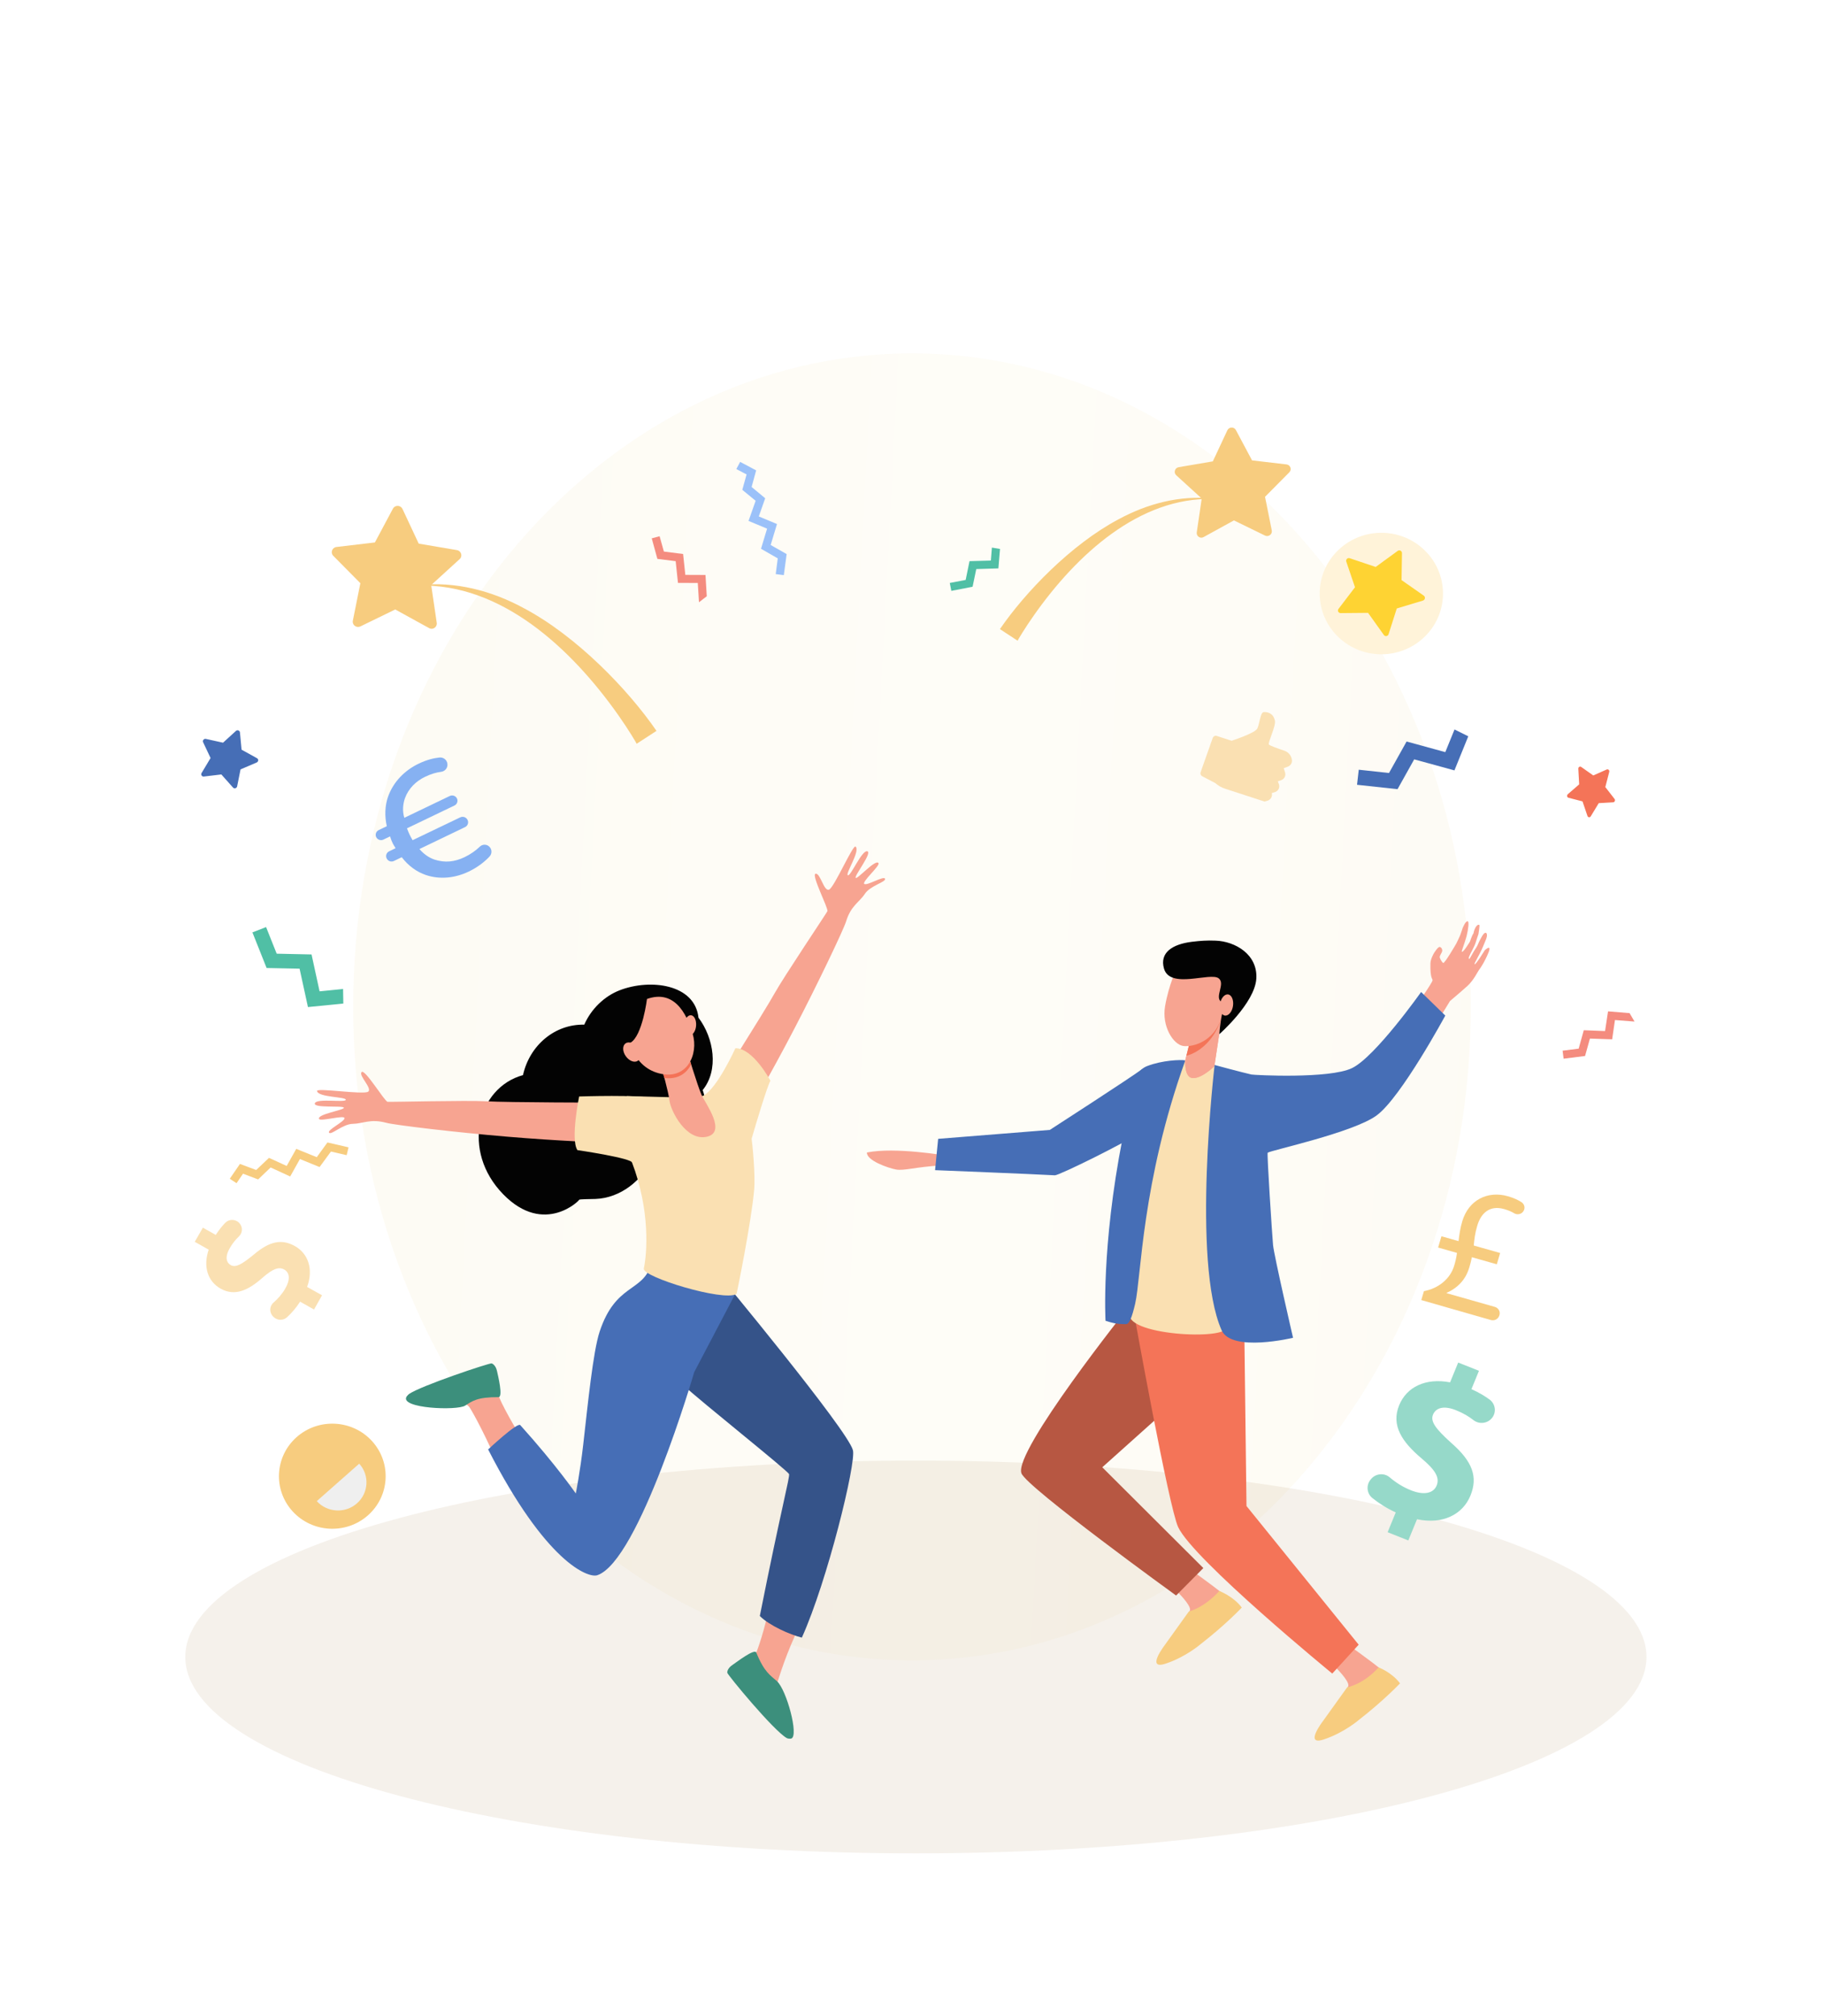 <svg width="315" height="348" viewBox="0 0 315 348" fill="none" xmlns="http://www.w3.org/2000/svg">
<g opacity="0.05" filter="url(#filter0_f)">
<path d="M157.5 286.616C210.795 286.616 254 236.11 254 173.808C254 111.506 210.795 61 157.5 61C104.205 61 61 111.506 61 173.808C61 236.11 104.205 286.616 157.5 286.616Z" fill="url(#paint0_linear)"/>
</g>
<path opacity="0.1" d="M158.17 319.937C227.852 319.937 284.341 304.759 284.341 286.035C284.341 267.312 227.852 252.134 158.17 252.134C88.488 252.134 32 267.312 32 286.035C32 304.759 88.488 319.937 158.17 319.937Z" fill="#9B7333"/>
<path d="M175.739 110.605C175.783 110.459 177.008 108.41 178.586 106.172C185.904 95.78 196.764 85.765 209.497 86.143L209.511 86.071C203.757 85.446 198.121 86.957 193.164 89.646C184.99 93.977 177.037 102.247 172.685 108.599L175.739 110.605Z" fill="#F7CC7F"/>
<path d="M206.678 91.899L207.534 86.056L203.137 82.044C202.635 81.594 202.886 80.766 203.55 80.649L209.452 79.646L211.96 74.283C212.241 73.673 213.126 73.644 213.436 74.24L216.224 79.472L222.17 80.17C222.849 80.242 223.144 81.056 222.657 81.536L218.467 85.765L219.632 91.565C219.765 92.219 219.072 92.742 218.467 92.451L213.096 89.835L207.859 92.713C207.298 93.047 206.575 92.553 206.678 91.899Z" fill="#F7CC7F"/>
<path d="M130.584 81.201L129.802 84.064L132.148 86.012L131.041 89.151L134.184 90.46L133.092 94.079L135.851 95.648L135.364 99.282L133.963 99.107L134.317 96.389L131.425 94.733L132.473 91.259L129.271 89.922L130.496 86.448L128.194 84.558L128.932 81.899L127.161 80.969L127.825 79.733L130.584 81.201Z" fill="#9BC1F9"/>
<path d="M64.249 248.771C67.642 252.506 67.332 258.233 63.541 261.59C59.749 264.933 53.921 264.613 50.527 260.892C47.134 257.157 47.444 251.431 51.236 248.073C55.027 244.73 60.855 245.05 64.249 248.771Z" fill="#F7CC7F"/>
<path d="M54.703 259.134C56.517 261.125 59.631 261.3 61.652 259.512C63.673 257.724 63.85 254.658 62.035 252.666L54.703 259.134Z" fill="#EFEFEF"/>
<path d="M54.231 226.054L51.826 224.702C51.162 225.748 50.35 226.679 49.568 227.391C48.919 227.987 47.901 227.972 47.267 227.362L47.193 227.289C46.485 226.621 46.499 225.501 47.237 224.862C47.99 224.208 48.713 223.394 49.273 222.42C50.1 220.996 50.1 219.717 49.081 219.15C48.123 218.612 47.045 219.077 45.349 220.56C42.9 222.725 40.583 223.83 38.119 222.464C35.891 221.214 35.035 218.699 36.039 215.72L33.634 214.368L35.035 211.926L37.263 213.176C37.824 212.29 38.385 211.621 38.901 211.083C39.55 210.429 40.598 210.429 41.262 211.054C41.941 211.708 41.955 212.784 41.262 213.438C40.745 213.932 40.185 214.572 39.683 215.458C38.754 217.086 39.152 218.002 39.86 218.394C40.701 218.859 41.734 218.278 43.77 216.621C46.544 214.252 48.624 213.83 50.911 215.095C53.169 216.359 54.187 219.005 53.036 222.158L55.618 223.597L54.231 226.054Z" fill="#FAE0B2"/>
<path d="M251.192 125.926L249.599 129.835L242.915 128.004L239.876 133.44L234.653 132.873L234.357 135.475L241.351 136.231L244.228 131.085L251.177 132.989L253.567 127.103L251.192 125.926Z" fill="#466EB6"/>
<path d="M239.64 264.497L241.041 261.082C239.507 260.384 238.091 259.483 236.984 258.582C236.069 257.826 235.907 256.489 236.615 255.529L236.704 255.413C237.486 254.367 239.02 254.178 240.009 255.035C241.027 255.907 242.266 256.707 243.697 257.273C245.778 258.102 247.533 257.869 248.109 256.431C248.669 255.064 247.858 253.742 245.512 251.765C242.133 248.916 240.201 246.067 241.632 242.579C242.93 239.411 246.205 237.827 250.425 238.626L251.827 235.21L255.412 236.635L254.114 239.803C255.412 240.385 256.43 240.995 257.256 241.605C258.245 242.347 258.452 243.727 257.714 244.716C256.947 245.733 255.486 245.937 254.468 245.152C253.715 244.556 252.727 243.945 251.443 243.437C249.068 242.492 247.887 243.204 247.474 244.207C246.987 245.399 247.961 246.663 250.588 249.047C254.32 252.288 255.265 254.963 253.937 258.189C252.624 261.387 249.215 263.218 244.715 262.259L243.21 265.921L239.64 264.497Z" fill="#96D9C9"/>
<path d="M84.625 146.289C84.979 146.754 84.949 147.394 84.566 147.83C83.798 148.673 82.544 149.69 80.966 150.446C78.664 151.55 76.023 151.885 73.529 151.042C71.98 150.518 70.49 149.443 69.383 147.975L68.026 148.629C67.569 148.847 67.008 148.658 66.787 148.207L66.772 148.178C66.551 147.728 66.742 147.176 67.2 146.958L68.321 146.42C68.1 146.056 67.952 145.838 67.849 145.635C67.672 145.286 67.51 144.865 67.362 144.385L66.211 144.937C65.754 145.155 65.193 144.966 64.972 144.516C64.751 144.065 64.942 143.513 65.4 143.295L66.801 142.626C66.403 140.868 66.477 139.08 67.008 137.554C67.923 134.952 69.915 132.961 72.334 131.813C73.736 131.144 74.916 130.868 75.89 130.766C76.569 130.694 77.174 131.159 77.262 131.827V131.842C77.365 132.525 76.879 133.15 76.17 133.237C75.374 133.339 74.459 133.586 73.411 134.095C71.877 134.836 70.579 136.042 69.929 137.801C69.575 138.818 69.472 140.025 69.826 141.173L77.675 137.408C78.133 137.19 78.693 137.379 78.915 137.83C79.136 138.28 78.944 138.833 78.487 139.051L70.283 142.99C70.431 143.382 70.593 143.774 70.711 144.022C70.859 144.327 71.021 144.647 71.257 145.039L79.475 141.1C79.948 140.868 80.523 141.071 80.744 141.536C80.98 142.001 80.774 142.568 80.302 142.786L72.438 146.565C73.175 147.437 74.09 148.062 75.019 148.382C76.864 148.978 78.502 148.789 80.243 147.96C81.305 147.452 82.175 146.812 82.81 146.202C83.341 145.649 84.182 145.708 84.625 146.289Z" fill="#86B1F2"/>
<path d="M59.247 170.721L55.19 171.128L53.803 164.762L47.783 164.631L45.953 160.038L43.593 160.954L46.042 167.102L51.737 167.218L53.183 173.846L59.291 173.236L59.247 170.721Z" fill="#50BFA5"/>
<path d="M210.14 127.043L212.692 127.872C212.692 127.872 216.735 126.578 217.133 125.764C217.532 124.95 217.65 122.988 218.225 122.93C218.801 122.872 219.907 123.061 220.173 124.412C220.365 125.386 218.904 128.22 219.14 128.526C219.287 128.715 220.733 129.238 221.796 129.587C222.504 129.819 223.006 130.43 223.109 131.171C223.183 131.665 222.902 132.145 222.43 132.334L221.692 132.61L221.929 133.351C222.106 133.903 221.796 134.499 221.235 134.688L220.674 134.877L220.851 135.328C221.088 135.909 220.763 136.578 220.143 136.752L219.642 136.897L219.656 137.028C219.745 137.566 219.391 138.089 218.86 138.235L218.373 138.365L211.586 136.156C210.951 135.953 210.361 135.618 209.859 135.168L207.602 133.991C207.366 133.86 207.248 133.584 207.337 133.322L209.432 127.392C209.55 127.101 209.86 126.941 210.14 127.043Z" fill="#FAE0B2"/>
<path d="M109.95 128.392C109.891 128.232 108.534 125.935 106.778 123.45C98.604 111.852 86.491 100.675 72.268 101.096L72.253 101.009C78.686 100.311 84.971 101.997 90.504 105.006C99.622 109.846 108.504 119.075 113.373 126.168L109.95 128.392Z" fill="#F7CC7F"/>
<path d="M75.425 107.521L74.466 100.995L79.379 96.518C79.939 96.01 79.659 95.094 78.907 94.963L72.311 93.844L69.508 87.856C69.184 87.173 68.21 87.144 67.856 87.812L64.743 93.641L58.103 94.425C57.351 94.513 57.026 95.414 57.557 95.952L62.234 100.675L60.936 107.143C60.788 107.884 61.556 108.466 62.249 108.131L68.254 105.21L74.097 108.422C74.731 108.8 75.528 108.262 75.425 107.521Z" fill="#F7CC7F"/>
<path d="M245.453 224.425L245.91 222.884C248.344 222.434 250.44 220.821 251.133 218.495C251.354 217.754 251.502 217.129 251.62 216.286L248.359 215.356L248.935 213.408L251.886 214.251C252.004 213.277 252.166 212.013 252.535 210.806C253.627 207.158 256.902 205.501 260.414 206.504C261.417 206.795 262.199 207.158 262.774 207.536C263.291 207.885 263.438 208.568 263.084 209.091C262.745 209.615 262.036 209.76 261.491 209.44C261.048 209.164 260.473 208.917 259.75 208.713C257.271 208.016 255.766 209.397 255.117 211.591C254.718 212.914 254.615 213.96 254.512 215.007L259.071 216.3L258.495 218.248L254.187 217.027C253.936 218.233 253.641 219.425 253.022 220.457C252.269 221.693 251.177 222.579 249.835 223.175L249.82 223.233L258.156 225.602C258.776 225.777 259.13 226.402 258.953 227.012L258.923 227.099C258.746 227.695 258.097 228.044 257.477 227.87L245.453 224.425Z" fill="#F7CC7F"/>
<path d="M34.815 133.44L36.364 130.853L35.08 128.135C34.932 127.83 35.213 127.481 35.552 127.554L38.518 128.208L40.746 126.173C40.996 125.941 41.41 126.1 41.439 126.435L41.719 129.414L44.375 130.882C44.685 131.042 44.656 131.478 44.331 131.624L41.542 132.815L40.952 135.751C40.879 136.086 40.451 136.202 40.229 135.94L38.223 133.687L35.198 134.051C34.873 134.094 34.637 133.731 34.815 133.44Z" fill="#466EB6"/>
<path d="M281.423 174.893L277.705 174.587L277.189 177.988L273.515 177.843L272.63 181.026L269.856 181.375L270.033 182.756L273.736 182.291L274.577 179.282L278.413 179.413L278.9 176.084L282.279 176.346L281.423 174.893Z" fill="#F48C7F"/>
<path d="M122.056 102.931L121.835 99.254L118.353 99.239L117.97 95.635L114.65 95.213L113.912 92.568L112.555 92.931L113.528 96.478L116.686 96.87L117.084 100.62L120.507 100.634L120.714 103.963L122.056 102.931Z" fill="#F48C7F"/>
<path d="M41.439 200.923L44.242 201.97L46.455 199.877L49.51 201.272L51.162 198.322L54.703 199.76L56.547 197.217L60.192 198.06L59.867 199.412L57.152 198.787L55.19 201.461L51.796 200.08L50.114 203.089L46.736 201.534L44.581 203.598L41.97 202.609L40.849 204.252L39.683 203.481L41.439 200.923Z" fill="#F7CC7F"/>
<path d="M171.298 94.529L171.121 96.768L167.432 96.87L166.768 100.111L164.024 100.634L164.29 102L167.963 101.288L168.598 98.236L172.419 98.119L172.699 94.762L171.298 94.529Z" fill="#50BFA5"/>
<path d="M245.925 94.892C250.174 98.904 250.307 105.546 246.235 109.718C242.163 113.903 235.42 114.034 231.185 110.023C226.936 106.011 226.803 99.369 230.876 95.198C234.948 91.026 241.69 90.881 245.925 94.892Z" fill="#FFF3D9"/>
<path d="M245.748 103.671L241.218 105.038L239.802 109.485C239.684 109.849 239.197 109.921 238.99 109.616L236.261 105.793L231.525 105.837C231.141 105.837 230.92 105.416 231.156 105.11L234.003 101.375L232.498 96.942C232.38 96.579 232.72 96.244 233.089 96.361L237.574 97.872L241.381 95.096C241.69 94.878 242.118 95.096 242.118 95.474L242.044 100.14L245.91 102.843C246.19 103.075 246.117 103.555 245.748 103.671Z" fill="#FED333"/>
<path d="M276.098 138.644L278.591 138.498C278.857 138.484 279.004 138.135 278.827 137.917L277.234 135.868L277.912 133.251C277.986 132.975 277.735 132.728 277.485 132.83L275.153 133.862L273.073 132.394C272.852 132.234 272.542 132.423 272.571 132.714L272.719 135.402L270.757 137.103C270.55 137.292 270.609 137.655 270.875 137.713L273.294 138.338L274.15 140.853C274.239 141.129 274.593 141.158 274.725 140.911L276.098 138.644Z" fill="#F47458"/>
<path d="M206.339 271.488C206.339 271.488 212.477 275.848 213.436 277.142C214.823 279.017 203.049 282.519 204.333 280.325C204.628 279.816 205.484 278.13 205.513 277.956C205.705 277.069 203.211 274.656 203.211 274.656L206.339 271.488Z" fill="#F7A491"/>
<path d="M201.146 283.988L205.306 278.189C205.306 278.189 207.903 277.593 210.574 274.642C210.574 274.642 212.979 275.543 214.454 277.505C214.454 277.505 211.666 280.47 207.372 283.799C207.372 283.799 204.82 286.023 201.308 287.185C197.796 288.348 201.146 283.988 201.146 283.988Z" fill="#F7CC7F"/>
<path d="M256.415 164.035C256.415 164.035 254.836 166.608 254.659 166.448C254.526 166.331 255.471 164.965 256.149 163.323C256.326 162.901 256.489 162.48 256.651 162.102C257.049 161.084 256.562 160.561 255.972 161.564C255.766 161.913 255.441 162.509 255.264 162.959C255.072 163.454 254.748 163.846 254.526 164.224C254.084 164.994 253.774 165.561 253.759 165.532C253.73 165.488 253.538 165.576 253.715 165.125C253.921 164.573 254.6 163.512 254.851 162.683C254.984 162.218 255.323 161.259 255.323 161.259C255.323 161.259 255.574 159.718 255.485 159.675C255.028 159.442 254.571 160.459 254.467 161.114C254.187 161.506 253.862 162.523 253.862 162.523C253.862 162.523 252.741 164.442 252.461 164.297C252.343 164.238 252.903 162.974 253.257 161.651C253.582 160.43 253.715 159.137 253.494 159.05C253.11 158.89 252.594 160.212 252.594 160.212C252.594 160.212 252.284 161.157 252.166 161.462C252.018 161.826 251.502 162.872 251.502 162.872C251.502 162.872 249.466 166.404 249.23 166.23C248.993 166.07 248.595 165.401 248.639 165.14C248.684 164.878 249.023 164.442 249.067 164.18C249.112 163.919 248.964 163.541 248.639 163.468C248.33 163.395 247.621 164.573 247.621 164.573C247.621 164.573 247.046 165.532 247.031 166.317C246.972 168.991 247.415 168.889 247.4 169.224C247.385 169.631 244.243 174.093 244.243 174.093C244.243 174.093 244.228 174.122 244.184 174.165L247.916 176.84C249.156 174.849 250.13 173.279 250.41 172.799C250.41 172.799 252.284 171.229 253.42 170.198C254.556 169.166 255.205 167.683 255.485 167.349C255.53 167.305 256.385 166.113 257.079 164.384C257.654 162.872 256.415 164.035 256.415 164.035Z" fill="#F8A492"/>
<path d="M215.723 226.722L214.749 231.445L190.36 253.291L207.815 270.688L203.108 275.426C203.108 275.426 177.332 256.779 176.403 254.337C174.972 250.573 194.89 225.646 194.89 225.646L215.723 226.722Z" fill="#B75742"/>
<path d="M233.679 284.554C233.679 284.554 239.816 288.914 240.776 290.208C242.162 292.083 230.388 295.586 231.672 293.391C231.967 292.882 232.823 291.196 232.852 291.022C233.044 290.135 230.551 287.723 230.551 287.723L233.679 284.554Z" fill="#F7A491"/>
<path d="M228.485 297.083L232.646 291.283C232.646 291.283 235.42 290.789 238.075 287.839C238.075 287.839 240.303 288.638 241.779 290.586C241.779 290.586 238.99 293.551 234.697 296.879C234.697 296.879 232.144 299.103 228.633 300.266C225.121 301.443 228.485 297.083 228.485 297.083Z" fill="#F7CC7F"/>
<path d="M214.882 228.917L215.265 259.977L234.638 283.915L230.079 288.9C230.079 288.9 206.088 269.25 203.462 263.61C201.839 260.108 195.893 227.042 195.893 227.042L214.882 228.917Z" fill="#F47458"/>
<path d="M195.214 226.475C197.191 222.071 196.97 190.459 204.686 183.047C207.401 183.497 209.334 183.759 209.791 183.875C210.19 187.131 210.632 199.078 210.913 210.037C211.09 217.333 210.913 224.978 211.813 229.019C212.388 231.504 193.399 230.501 195.214 226.475Z" fill="#FAE0B2"/>
<path d="M162.534 201.185C158.019 201.447 156.115 202.144 154.728 201.883C153.342 201.621 149.638 200.328 149.712 198.947C154.669 197.973 163.315 199.485 163.315 199.485C162.725 202.333 162.534 201.185 162.534 201.185Z" fill="#F7A491"/>
<path d="M201.396 184.049C201.396 184.049 199.39 193.744 197.058 195.401C194.727 197.072 182.894 202.929 182.171 202.886C178.601 202.682 161.486 201.999 161.486 201.999L162.017 196.592L181.301 195.052C181.301 195.052 195.258 186.04 197.147 184.616C198.46 183.788 201.396 184.049 201.396 184.049Z" fill="#466EB6"/>
<path d="M194.447 228.583C192.706 228.583 192.071 228.35 190.921 228.001C190.921 228.001 190.168 215.313 193.857 196.505C195.244 189.413 195.288 185.11 198.135 184.02C200.703 183.032 203.845 182.901 204.701 183.046C197.147 204.121 197.117 220.342 196.04 225.051C195.494 227.405 195.022 228.597 194.447 228.583Z" fill="#466EB6"/>
<path d="M205.484 179.863L204.687 183.046C204.687 183.046 204.51 185.823 205.808 186.07C207.387 186.375 209.718 184.049 209.718 184.049L211.075 175.067L205.484 179.863Z" fill="#F7A491"/>
<path d="M205.484 179.863L204.687 183.046C204.687 183.046 204.51 185.823 205.808 186.07C207.387 186.375 209.718 184.049 209.718 184.049L211.075 175.067L205.484 179.863Z" fill="#F7A491"/>
<path d="M211.075 175.111L205.483 179.863L204.893 182.247C207.032 181.738 210.087 179.413 211.075 175.111Z" fill="#F47458"/>
<path d="M205.468 166.84C204.111 166.84 202.901 167.756 202.429 169.093C202.031 170.198 201.529 171.826 201.204 173.701C200.614 177.16 202.606 180.314 204.347 180.561C206.088 180.808 210.219 179.674 211.134 174.791C211.533 172.698 212.049 169.951 210.293 168.497C208.936 167.378 207.018 166.855 205.468 166.84Z" fill="#F7A491"/>
<path d="M210.574 178.526C210.574 178.526 216.697 173.148 216.962 168.948C217.228 164.748 213.289 162.495 209.925 162.378C208.405 162.32 207.372 162.393 205.808 162.582C202.429 163.003 200.246 164.471 201.013 167.189C202.046 170.837 209.039 167.756 210.471 168.89C211.651 169.82 209.733 172.073 210.884 172.93C211.961 173.744 211.415 173.468 211.061 174.994C210.707 176.564 210.574 178.526 210.574 178.526Z" fill="#030303"/>
<path d="M212.934 173.657C212.787 174.66 212.152 175.401 211.533 175.314C210.913 175.227 210.529 174.34 210.692 173.323C210.839 172.32 211.474 171.579 212.093 171.666C212.713 171.753 213.082 172.654 212.934 173.657Z" fill="#F7A491"/>
<path d="M249.598 175.314L245.423 171.244C245.423 171.244 237.5 182.45 233.487 184.383C229.577 186.273 216.578 185.59 216.121 185.488C214.557 185.139 209.762 183.845 209.762 183.845C209.762 183.845 205.749 217.827 210.972 229.643C212.683 233.495 223.306 230.937 223.306 230.937C223.306 230.937 220.031 216.78 219.854 214.934C219.691 213.161 218.777 199.121 218.924 198.99C219.308 198.612 233.811 195.502 237.78 192.522C241.985 189.398 249.598 175.314 249.598 175.314Z" fill="#466EB6"/>
<path d="M86.897 206.156C94.053 213.496 100.323 206.999 100.013 207.1C100.264 206.999 101.828 206.999 102.846 206.97C107.11 206.81 110.991 203.801 112.673 199.819C119.046 198.99 123.222 193.191 121.348 188.177C124.166 184.717 123.296 179.209 120.625 175.677C120.005 169.892 112.333 168.904 107.036 170.939C104.351 171.971 102.079 174.195 100.899 176.883C95.808 176.767 91.456 180.459 90.32 185.59C82.426 187.755 79.594 198.671 86.897 206.156Z" fill="#030303"/>
<path d="M132.842 277.302C132.104 281.27 130.82 284.758 130.658 285.165C130.569 285.368 129.773 286.081 129.684 286.284C130.112 291.124 133.24 293.987 136.176 296.037C135.542 293.595 134.125 290.804 134.302 290.266C134.597 289.409 135.733 285.47 138.153 280.514C135.689 280.238 134.819 278.77 132.842 277.302Z" fill="#F7A491"/>
<path d="M123.901 219.775L106.933 231.184C106.933 231.184 115.196 236.475 118.028 239.134C120.861 241.794 136.029 253.858 136.265 254.468C136.442 254.919 134.863 260.645 131.219 278.959C132.827 280.586 136.383 282.171 138.478 282.694C142.889 272.927 147.862 252.593 147.301 250.355C146.445 246.896 123.901 219.775 123.901 219.775Z" fill="#355389"/>
<path d="M80.936 242.753C81.438 243.233 84.743 249.584 86.012 252.985C87.856 251.837 88.977 250.485 91.028 249.715C89.405 247.404 86.233 241.823 85.968 240.5C85.348 237.346 84.625 236.881 84.625 236.881C84.625 236.881 73.913 240.457 73.19 241.459C72.482 242.448 78.93 240.82 80.936 242.753Z" fill="#F7A491"/>
<path d="M86.085 241.183C86.912 241.183 86.012 237.477 85.82 236.634C85.599 235.675 85.038 235.384 84.905 235.355C84.522 235.268 72.615 239.235 70.608 240.66C70.475 240.762 70.225 241.067 70.195 241.125C69.088 243.145 78.915 243.538 80.317 242.651C81.571 241.866 82.353 241.169 86.085 241.183Z" fill="#3C8F7C"/>
<path d="M126.984 223.35C126.984 223.35 112.614 217.769 112.422 218.365C110.932 223.089 106.299 221.562 103.555 229.876C102.404 233.364 101.504 242.55 100.722 249.367C100.191 254.047 99.438 257.811 99.438 257.811C99.438 257.811 96.104 252.957 89.848 246.009C89.361 245.471 84.3 250.21 84.3 250.21C94.274 269.7 101.548 272.447 103.142 271.924C110.356 269.526 119.902 236.853 119.888 236.867C121.068 234.629 126.984 223.35 126.984 223.35Z" fill="#466EB6"/>
<path d="M104.794 190.342C104.794 190.342 87.635 190.328 83.961 190.11C80.641 189.921 67.451 190.255 66.934 190.197C66.418 190.139 63.01 184.456 62.449 185.066C61.888 185.677 64.352 187.886 63.585 188.453C62.818 189.02 54.644 187.741 54.747 188.337C54.954 189.456 59.719 189.31 59.719 189.848C59.719 190.386 54.718 189.543 54.378 190.444C54.039 191.345 59.188 190.807 59.38 191.214C59.587 191.607 54.614 192.348 55.116 193.177C55.396 193.627 59.528 192.421 59.498 193.031C59.483 193.642 56.459 195.052 56.828 195.531C57.196 196.011 59.188 194.02 60.944 194.005C62.7 193.976 63.939 193.075 66.743 193.831C68.115 194.209 78.649 195.473 87.531 196.214C96.649 196.985 104.115 197.232 104.115 197.232L104.794 190.342Z" fill="#F7A491"/>
<path d="M122.91 188.986C122.91 188.986 132.008 174.653 133.771 171.47C135.371 168.598 142.662 157.763 142.887 157.301C143.111 156.839 140.032 150.976 140.855 150.832C141.678 150.688 142.27 153.918 143.165 153.579C144.06 153.239 147.3 145.736 147.757 146.139C148.61 146.905 145.955 150.807 146.417 151.092C146.88 151.378 148.81 146.754 149.766 146.95C150.721 147.145 147.524 151.158 147.773 151.534C148 151.915 151.278 148.158 151.724 149.016C151.963 149.49 148.732 152.298 149.273 152.598C149.805 152.909 152.624 151.133 152.841 151.695C153.057 152.258 150.287 152.864 149.342 154.322C148.385 155.772 146.952 156.328 146.114 159.07C145.71 160.416 141.204 169.883 137.126 177.692C132.947 185.713 129.196 192.077 129.196 192.077L122.91 188.986Z" fill="#F7A491"/>
<path d="M130.245 205.356C130.466 202.638 129.935 197.479 129.802 196.578C130.629 193.758 132.414 187.741 133.048 186.563C133.048 186.563 130.068 180.91 126.999 180.953C126.999 180.953 123.871 187.886 121.466 189.136C121.437 189.121 120.611 189.499 120.256 189.499C117.925 189.485 109.781 189.238 108.261 189.209L109.117 200.589C112.333 208.975 111.743 216.403 111.183 218.99C110.873 220.429 125.022 224.745 127.191 223.365C127.25 223.306 129.773 210.85 130.245 205.356Z" fill="#FAE0B2"/>
<path d="M112.392 189.63C110.887 188.918 100.013 189.281 100.013 189.281C100.013 189.281 98.494 196.737 99.718 198.54C99.718 198.54 109.441 199.964 109.161 200.749L112.392 189.63Z" fill="#FAE0B2"/>
<path d="M114.281 184.412C114.281 184.412 115.417 188.336 115.623 190.022C115.83 191.723 118.441 196.984 122.012 196.243C125.583 195.487 121.864 190.56 121.156 189.005C120.463 187.45 118.574 181.185 118.574 181.185L114.281 184.412Z" fill="#F7A491"/>
<path d="M119.356 183.758C118.914 182.334 118.56 181.185 118.56 181.185L114.266 184.412C114.266 184.412 114.473 185.139 114.723 186.083C117.01 186.389 118.56 185.313 119.356 183.758Z" fill="#F47257"/>
<path d="M111.168 172.669C111.168 172.669 109.294 173.73 108.645 175.968C107.996 178.207 108.851 183.962 113.75 185.27C118.633 186.593 120.684 182 119.622 178.454C118.574 174.907 116.317 170.431 111.168 172.669Z" fill="#F7A491"/>
<path d="M120.212 177.072C120.138 178.032 119.607 178.773 119.032 178.729C118.471 178.686 118.073 177.872 118.146 176.912C118.22 175.953 118.751 175.212 119.327 175.255C119.902 175.299 120.286 176.113 120.212 177.072Z" fill="#F7A491"/>
<path d="M130.613 285.28C130.304 284.525 127.205 286.937 126.468 287.431C125.641 287.984 125.582 288.609 125.597 288.754C125.656 289.132 133.55 298.71 135.866 300.033C136.087 300.164 136.545 300.164 136.677 300.105C137.961 299.611 135.866 291.777 134.184 290.222C133.092 289.234 132 288.71 130.613 285.28Z" fill="#3C8F7C"/>
<path d="M111.743 172.378C111.743 172.378 110.961 178.816 108.866 180.008C106.771 181.2 107.701 184.034 107.701 184.034C107.701 184.034 105.694 177.45 107.332 175.299C108.955 173.133 111.743 172.378 111.743 172.378Z" fill="#030303"/>
<path d="M110.12 180.909C110.71 181.738 110.71 182.726 110.15 183.119C109.574 183.511 108.645 183.148 108.069 182.319C107.479 181.491 107.479 180.502 108.04 180.11C108.601 179.717 109.545 180.081 110.12 180.909Z" fill="#F7A491"/>
<defs>
<filter id="filter0_f" x="0" y="0" width="315" height="347.616" filterUnits="userSpaceOnUse" color-interpolation-filters="sRGB">
<feFlood flood-opacity="0" result="BackgroundImageFix"/>
<feBlend mode="normal" in="SourceGraphic" in2="BackgroundImageFix" result="shape"/>
<feGaussianBlur stdDeviation="30.5" result="effect1_foregroundBlur"/>
</filter>
<linearGradient id="paint0_linear" x1="65.124" y1="73.534" x2="260.723" y2="83.767" gradientUnits="userSpaceOnUse">
<stop stop-color="#D9A410"/>
<stop offset="0.547" stop-color="#EAD15A"/>
<stop offset="1" stop-color="#DDA91D"/>
</linearGradient>
</defs>
</svg>
